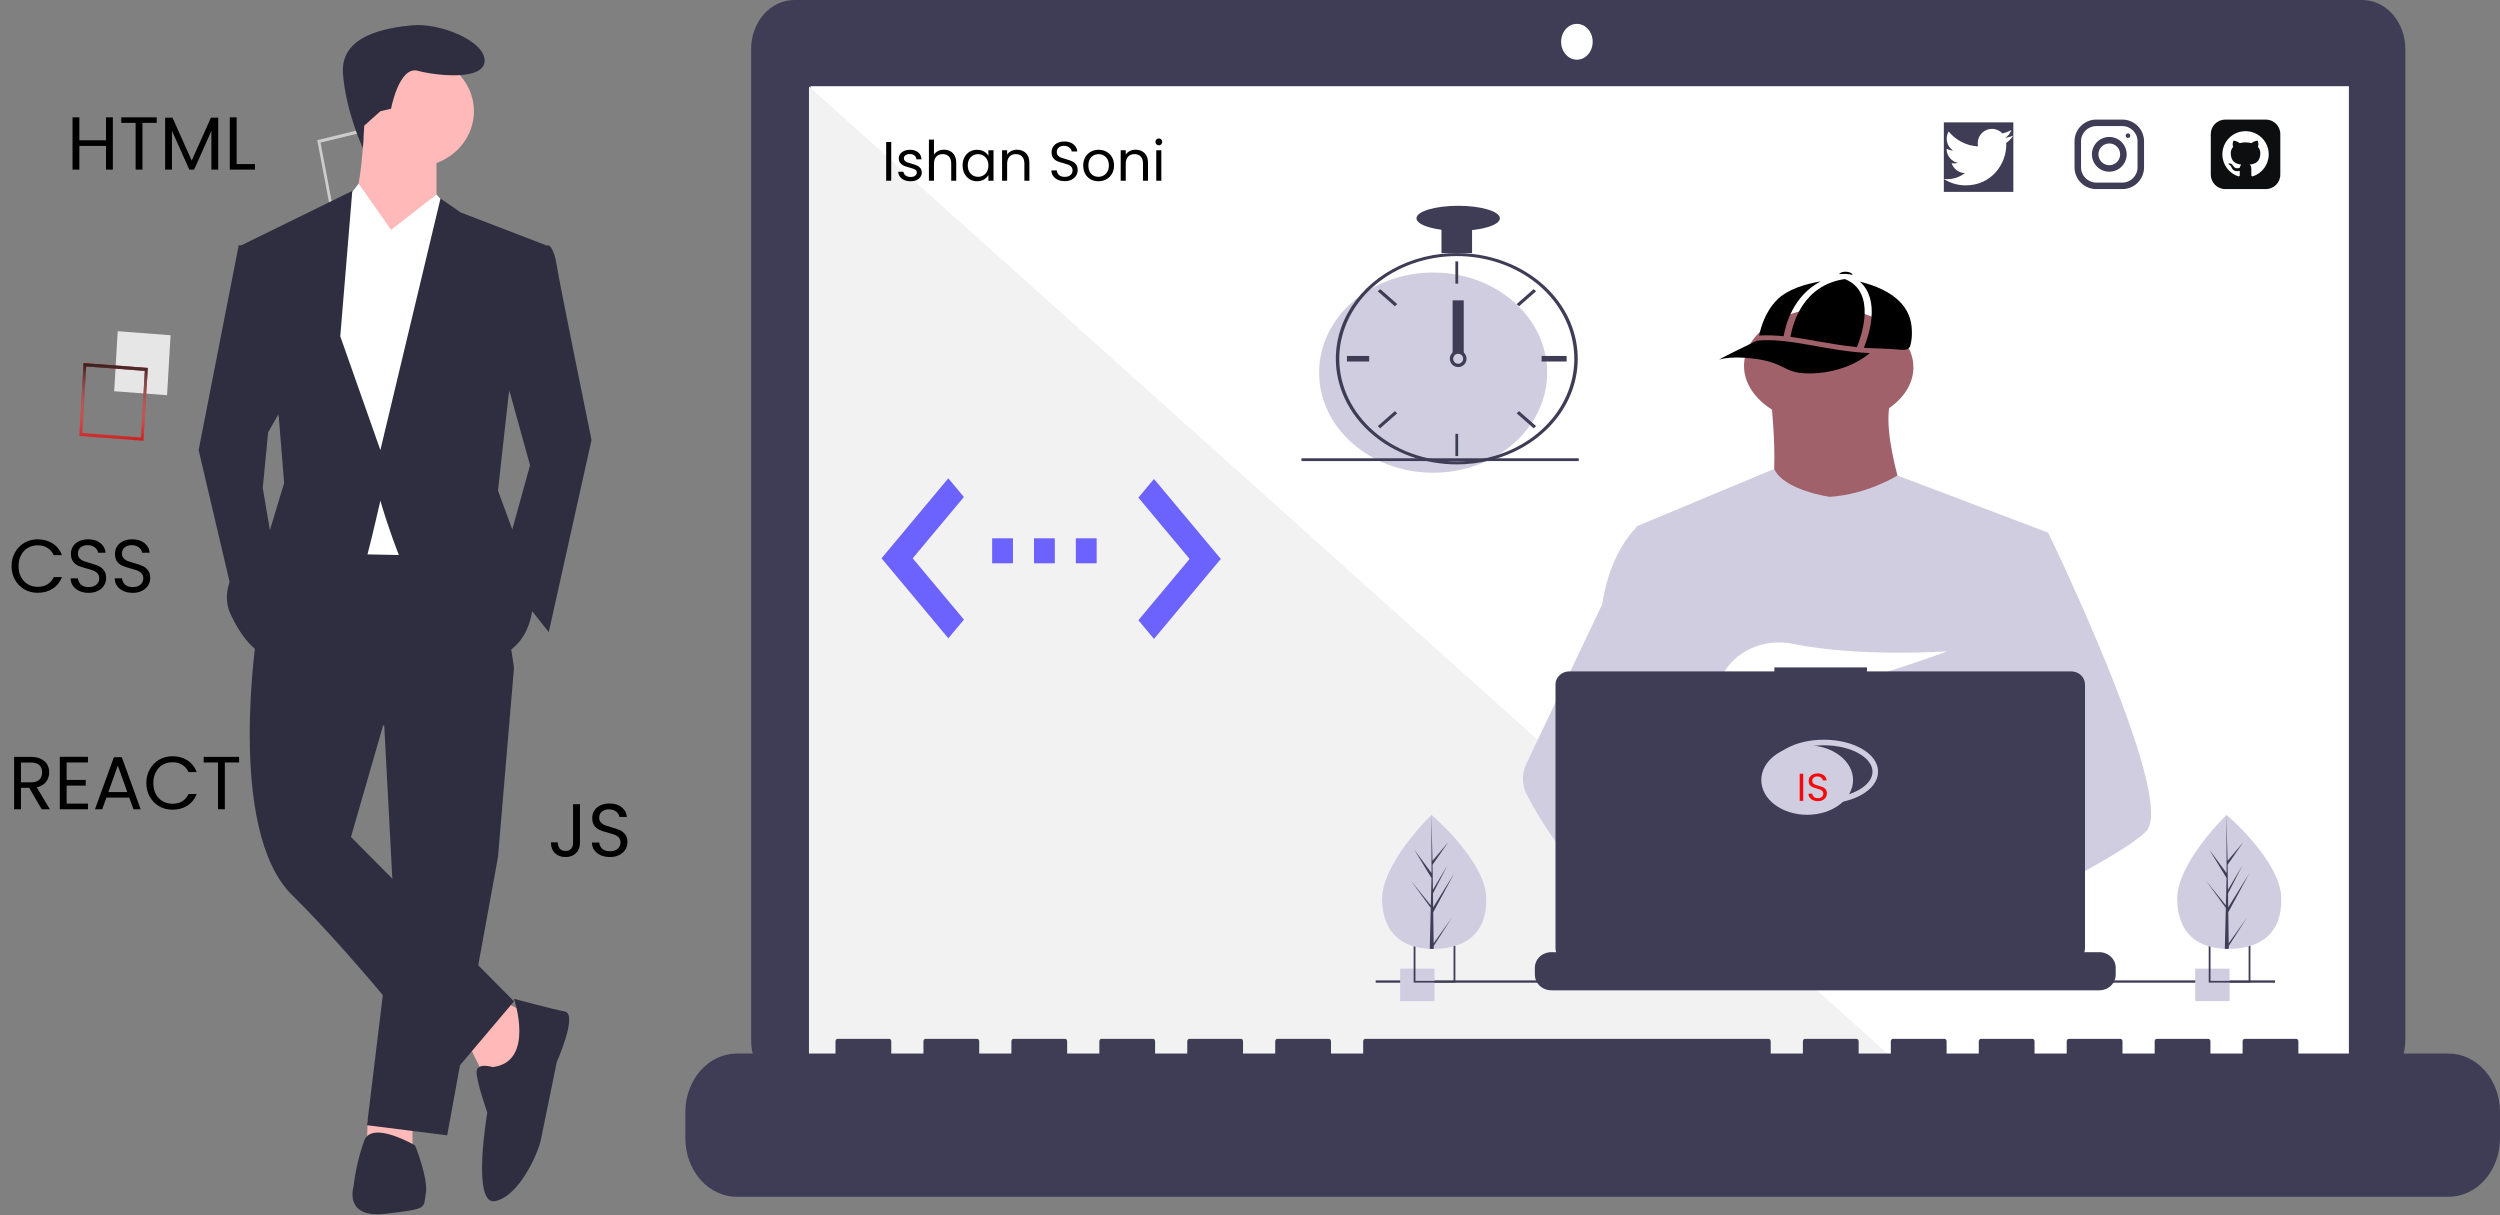 <svg width="899" height="437" viewBox="0 0 899 437" fill="none" xmlns="http://www.w3.org/2000/svg">
<rect x="0" y="0" width="899" height="437" fill="#808080" stroke="none"/>
<g id="me-3" clip-path="url(#clip0)">
<path id="Vector" d="M42.325 119.109L41.059 140.687L60.073 142.124L61.339 120.546L42.325 119.109Z" fill="#E6E6E6"/>
<g id="Vector_2">
<path d="M30.057 130.567L53.146 132.312L51.608 158.514L28.52 156.769L30.057 130.567ZM52.075 133.375L30.994 131.782L29.59 155.706L50.671 157.299L52.075 133.375Z" fill="#CB2020"/>
<path d="M30.057 130.567L53.146 132.312L51.608 158.514L28.52 156.769L30.057 130.567ZM52.075 133.375L30.994 131.782L29.59 155.706L50.671 157.299L52.075 133.375Z" fill="url(#paint0_linear)"/>
</g>
<path id="Vector_3" d="M149.777 55.124L131.146 59.667L135.149 80.81L153.78 76.267L149.777 55.124Z" fill="#E6E6E6"/>
<path id="Vector_4" d="M136.7 44.883L141.561 70.557L118.938 76.073L114.077 50.4L136.7 44.883ZM140.366 69.68L135.928 46.239L115.272 51.276L119.71 74.717L140.366 69.68Z" fill="#CCCCCC"/>
<path id="Vector_5" d="M130.2 156.661L116.292 171.445L129.319 187.229L143.227 172.445L130.2 156.661Z" fill="#E6E6E6"/>
<path id="Vector_6" d="M144.227 154.45L127.339 172.402L111.52 153.236L128.409 135.284L144.227 154.45ZM127.386 170.788L142.805 154.397L128.362 136.898L112.942 153.289L127.386 170.788Z" fill="#CCCCCC"/>
<path id="Vector_7" d="M849.436 0H285.616C283.578 -2.62834e-06 281.56 0.456 279.677 1.341C277.794 2.226 276.084 3.523 274.642 5.158C273.201 6.794 272.058 8.735 271.278 10.872C270.499 13.008 270.097 15.299 270.097 17.611V374.124C270.097 376.436 270.499 378.726 271.278 380.863C272.058 383 273.201 384.941 274.642 386.577C276.084 388.212 277.794 389.509 279.677 390.394C281.56 391.279 283.578 391.735 285.616 391.735H849.436C853.552 391.735 857.499 389.879 860.409 386.577C863.319 383.274 864.954 378.794 864.954 374.124V17.611C864.954 12.941 863.319 8.461 860.409 5.158C857.499 1.855 853.552 2.6541e-06 849.436 0V0Z" fill="#3F3D56"/>
<path id="Vector_8" d="M844.658 31H291.413V385.171H844.658V31Z" fill="white"/>
<path id="Vector_9" d="M567.053 21.465C570.186 21.465 572.727 18.582 572.727 15.025C572.727 11.469 570.186 8.586 567.053 8.586C563.919 8.586 561.378 11.469 561.378 15.025C561.378 18.582 563.919 21.465 567.053 21.465Z" fill="white"/>
<path id="Vector_10" d="M685.93 385.296H290.903V31.125L685.93 385.296Z" fill="#F2F2F2"/>
<path id="Vector_11" d="M880.488 378.856H826.495V374.441C826.495 374.326 826.475 374.212 826.436 374.106C826.397 374 826.341 373.904 826.269 373.822C826.197 373.741 826.112 373.677 826.019 373.633C825.925 373.589 825.825 373.566 825.724 373.566H807.212C807.11 373.566 807.01 373.589 806.916 373.633C806.823 373.677 806.738 373.741 806.666 373.822C806.595 373.904 806.538 374 806.499 374.106C806.46 374.212 806.44 374.326 806.44 374.441V378.856H794.87V374.441C794.87 374.326 794.85 374.212 794.812 374.106C794.773 374 794.716 373.904 794.644 373.822C794.573 373.741 794.488 373.677 794.394 373.633C794.301 373.589 794.2 373.566 794.099 373.566H775.587C775.486 373.566 775.386 373.589 775.292 373.633C775.198 373.677 775.113 373.741 775.042 373.822C774.97 373.904 774.913 374 774.874 374.106C774.836 374.212 774.816 374.326 774.816 374.441V374.441V378.856H763.246V374.441C763.246 374.326 763.226 374.212 763.187 374.106C763.148 374 763.092 373.904 763.02 373.822C762.948 373.741 762.863 373.677 762.77 373.633C762.676 373.589 762.576 373.566 762.475 373.566H743.963C743.861 373.566 743.761 373.589 743.667 373.633C743.574 373.677 743.489 373.741 743.417 373.822C743.346 373.904 743.289 374 743.25 374.106C743.211 374.212 743.191 374.326 743.191 374.441V374.441V378.856H731.621V374.441C731.621 374.326 731.601 374.212 731.563 374.106C731.524 374 731.467 373.904 731.395 373.822C731.324 373.741 731.239 373.677 731.145 373.633C731.052 373.589 730.951 373.566 730.85 373.566H712.338C712.237 373.566 712.136 373.589 712.043 373.633C711.949 373.677 711.864 373.741 711.793 373.822C711.721 373.904 711.664 374 711.625 374.106C711.587 374.212 711.567 374.326 711.567 374.441V378.856H699.997V374.441C699.997 374.326 699.977 374.212 699.938 374.106C699.899 374 699.842 373.904 699.771 373.822C699.699 373.741 699.614 373.677 699.521 373.633C699.427 373.589 699.327 373.566 699.225 373.566H680.714C680.612 373.566 680.512 373.589 680.418 373.633C680.325 373.677 680.24 373.741 680.168 373.822C680.096 373.904 680.04 374 680.001 374.106C679.962 374.212 679.942 374.326 679.942 374.441V374.441V378.856H668.372V374.441C668.372 374.326 668.352 374.212 668.313 374.106C668.275 374 668.218 373.904 668.146 373.822C668.075 373.741 667.99 373.677 667.896 373.633C667.802 373.589 667.702 373.566 667.601 373.566H649.089C648.988 373.566 648.887 373.589 648.794 373.633C648.7 373.677 648.615 373.741 648.543 373.822C648.472 373.904 648.415 374 648.376 374.106C648.338 374.212 648.318 374.326 648.318 374.441V374.441V378.856H636.748V374.441C636.748 374.326 636.728 374.212 636.689 374.106C636.65 374 636.593 373.904 636.522 373.822C636.45 373.741 636.365 373.677 636.271 373.633C636.178 373.589 636.078 373.566 635.976 373.566H490.966C490.865 373.566 490.765 373.589 490.671 373.633C490.577 373.677 490.492 373.741 490.421 373.822C490.349 373.904 490.292 374 490.253 374.106C490.215 374.212 490.195 374.326 490.195 374.441V374.441V378.856H478.625V374.441C478.625 374.326 478.605 374.212 478.566 374.106C478.527 374 478.471 373.904 478.399 373.822C478.327 373.741 478.242 373.677 478.149 373.633C478.055 373.589 477.955 373.566 477.854 373.566H459.342C459.24 373.566 459.14 373.589 459.046 373.633C458.953 373.677 458.868 373.741 458.796 373.822C458.725 373.904 458.668 374 458.629 374.106C458.59 374.212 458.57 374.326 458.57 374.441V374.441V378.856H447V374.441C447 374.326 446.98 374.212 446.942 374.106C446.903 374 446.846 373.904 446.774 373.822C446.703 373.741 446.618 373.677 446.524 373.633C446.431 373.589 446.33 373.566 446.229 373.566H427.717C427.616 373.566 427.515 373.589 427.422 373.633C427.328 373.677 427.243 373.741 427.172 373.822C427.1 373.904 427.043 374 427.004 374.106C426.966 374.212 426.946 374.326 426.946 374.441V374.441V378.856H415.376V374.441C415.376 374.326 415.356 374.212 415.317 374.106C415.278 374 415.221 373.904 415.15 373.822C415.078 373.741 414.993 373.677 414.9 373.633C414.806 373.589 414.706 373.566 414.604 373.566H396.092C395.991 373.566 395.891 373.589 395.797 373.633C395.704 373.677 395.619 373.741 395.547 373.822C395.475 373.904 395.419 374 395.38 374.106C395.341 374.212 395.321 374.326 395.321 374.441V374.441V378.856H383.751V374.441C383.751 374.326 383.731 374.212 383.692 374.106C383.654 374 383.597 373.904 383.525 373.822C383.454 373.741 383.369 373.677 383.275 373.633C383.181 373.589 383.081 373.566 382.98 373.566H364.468C364.367 373.566 364.266 373.589 364.173 373.633C364.079 373.677 363.994 373.741 363.922 373.822C363.851 373.904 363.794 374 363.755 374.106C363.717 374.212 363.697 374.326 363.697 374.441V374.441V378.856H352.127V374.441C352.127 374.326 352.107 374.212 352.068 374.106C352.029 374 351.972 373.904 351.901 373.822C351.829 373.741 351.744 373.677 351.65 373.633C351.557 373.589 351.457 373.566 351.355 373.566H332.843C332.639 373.566 332.443 373.658 332.298 373.822C332.153 373.986 332.072 374.209 332.072 374.441V378.856H320.502V374.441C320.502 374.326 320.482 374.212 320.443 374.106C320.405 374 320.348 373.904 320.276 373.822C320.205 373.741 320.119 373.677 320.026 373.633C319.932 373.589 319.832 373.566 319.731 373.566H301.219C301.014 373.566 300.818 373.658 300.673 373.822C300.529 373.986 300.447 374.209 300.447 374.441V378.856H264.966C260.057 378.856 255.348 381.069 251.876 385.009C248.405 388.949 246.454 394.293 246.454 399.864V409.364C246.454 414.935 248.405 420.279 251.876 424.219C255.348 428.159 260.057 430.372 264.966 430.372H880.488C885.398 430.372 890.106 428.159 893.578 424.219C897.05 420.279 899 414.935 899 409.364V399.864C899 397.105 898.521 394.374 897.591 391.825C896.661 389.276 895.297 386.96 893.578 385.009C891.859 383.058 889.818 381.511 887.572 380.455C885.326 379.399 882.919 378.856 880.488 378.856V378.856Z" fill="#3F3D56"/>
<path id="Ishan Soni" d="M320.486 51.06V65H318.666V51.06H320.486ZM327.468 65.18C326.628 65.18 325.875 65.04 325.208 64.76C324.541 64.467 324.015 64.067 323.628 63.56C323.241 63.04 323.028 62.447 322.988 61.78H324.868C324.921 62.327 325.175 62.773 325.628 63.12C326.095 63.467 326.701 63.64 327.448 63.64C328.141 63.64 328.688 63.487 329.088 63.18C329.488 62.873 329.688 62.487 329.688 62.02C329.688 61.54 329.475 61.187 329.048 60.96C328.621 60.72 327.961 60.487 327.068 60.26C326.255 60.047 325.588 59.833 325.068 59.62C324.561 59.393 324.121 59.067 323.748 58.64C323.388 58.2 323.208 57.627 323.208 56.92C323.208 56.36 323.375 55.847 323.708 55.38C324.041 54.913 324.515 54.547 325.128 54.28C325.741 54 326.441 53.86 327.228 53.86C328.441 53.86 329.421 54.167 330.168 54.78C330.915 55.393 331.315 56.233 331.368 57.3H329.548C329.508 56.727 329.275 56.267 328.848 55.92C328.435 55.573 327.875 55.4 327.168 55.4C326.515 55.4 325.995 55.54 325.608 55.82C325.221 56.1 325.028 56.467 325.028 56.92C325.028 57.28 325.141 57.58 325.368 57.82C325.608 58.047 325.901 58.233 326.248 58.38C326.608 58.513 327.101 58.667 327.728 58.84C328.515 59.053 329.155 59.267 329.648 59.48C330.141 59.68 330.561 59.987 330.908 60.4C331.268 60.813 331.455 61.353 331.468 62.02C331.468 62.62 331.301 63.16 330.968 63.64C330.635 64.12 330.161 64.5 329.548 64.78C328.948 65.047 328.255 65.18 327.468 65.18ZM339.477 53.84C340.304 53.84 341.051 54.02 341.717 54.38C342.384 54.727 342.904 55.253 343.277 55.96C343.664 56.667 343.857 57.527 343.857 58.54V65H342.057V58.8C342.057 57.707 341.784 56.873 341.237 56.3C340.691 55.713 339.944 55.42 338.997 55.42C338.037 55.42 337.271 55.72 336.697 56.32C336.137 56.92 335.857 57.793 335.857 58.94V65H334.037V50.2H335.857V55.6C336.217 55.04 336.711 54.607 337.337 54.3C337.977 53.993 338.691 53.84 339.477 53.84ZM346.15 59.48C346.15 58.36 346.377 57.38 346.83 56.54C347.283 55.687 347.903 55.027 348.69 54.56C349.49 54.093 350.377 53.86 351.35 53.86C352.31 53.86 353.143 54.067 353.85 54.48C354.557 54.893 355.083 55.413 355.43 56.04V54.04H357.27V65H355.43V62.96C355.07 63.6 354.53 64.133 353.81 64.56C353.103 64.973 352.277 65.18 351.33 65.18C350.357 65.18 349.477 64.94 348.69 64.46C347.903 63.98 347.283 63.307 346.83 62.44C346.377 61.573 346.15 60.587 346.15 59.48ZM355.43 59.5C355.43 58.673 355.263 57.953 354.93 57.34C354.597 56.727 354.143 56.26 353.57 55.94C353.01 55.607 352.39 55.44 351.71 55.44C351.03 55.44 350.41 55.6 349.85 55.92C349.29 56.24 348.843 56.707 348.51 57.32C348.177 57.933 348.01 58.653 348.01 59.48C348.01 60.32 348.177 61.053 348.51 61.68C348.843 62.293 349.29 62.767 349.85 63.1C350.41 63.42 351.03 63.58 351.71 63.58C352.39 63.58 353.01 63.42 353.57 63.1C354.143 62.767 354.597 62.293 354.93 61.68C355.263 61.053 355.43 60.327 355.43 59.5ZM365.686 53.84C367.019 53.84 368.099 54.247 368.926 55.06C369.752 55.86 370.166 57.02 370.166 58.54V65H368.366V58.8C368.366 57.707 368.092 56.873 367.546 56.3C366.999 55.713 366.252 55.42 365.306 55.42C364.346 55.42 363.579 55.72 363.006 56.32C362.446 56.92 362.166 57.793 362.166 58.94V65H360.346V54.04H362.166V55.6C362.526 55.04 363.012 54.607 363.626 54.3C364.252 53.993 364.939 53.84 365.686 53.84ZM382.891 65.14C381.971 65.14 381.144 64.98 380.411 64.66C379.691 64.327 379.124 63.873 378.711 63.3C378.297 62.713 378.084 62.04 378.071 61.28H380.011C380.077 61.933 380.344 62.487 380.811 62.94C381.291 63.38 381.984 63.6 382.891 63.6C383.757 63.6 384.437 63.387 384.931 62.96C385.437 62.52 385.691 61.96 385.691 61.28C385.691 60.747 385.544 60.313 385.251 59.98C384.957 59.647 384.591 59.393 384.151 59.22C383.711 59.047 383.117 58.86 382.371 58.66C381.451 58.42 380.711 58.18 380.151 57.94C379.604 57.7 379.131 57.327 378.731 56.82C378.344 56.3 378.151 55.607 378.151 54.74C378.151 53.98 378.344 53.307 378.731 52.72C379.117 52.133 379.657 51.68 380.351 51.36C381.057 51.04 381.864 50.88 382.771 50.88C384.077 50.88 385.144 51.207 385.971 51.86C386.811 52.513 387.284 53.38 387.391 54.46H385.391C385.324 53.927 385.044 53.46 384.551 53.06C384.057 52.647 383.404 52.44 382.591 52.44C381.831 52.44 381.211 52.64 380.731 53.04C380.251 53.427 380.011 53.973 380.011 54.68C380.011 55.187 380.151 55.6 380.431 55.92C380.724 56.24 381.077 56.487 381.491 56.66C381.917 56.82 382.511 57.007 383.271 57.22C384.191 57.473 384.931 57.727 385.491 57.98C386.051 58.22 386.531 58.6 386.931 59.12C387.331 59.627 387.531 60.32 387.531 61.2C387.531 61.88 387.351 62.52 386.991 63.12C386.631 63.72 386.097 64.207 385.391 64.58C384.684 64.953 383.851 65.14 382.891 65.14ZM394.989 65.18C393.962 65.18 393.029 64.947 392.189 64.48C391.362 64.013 390.709 63.353 390.229 62.5C389.762 61.633 389.529 60.633 389.529 59.5C389.529 58.38 389.769 57.393 390.249 56.54C390.742 55.673 391.409 55.013 392.249 54.56C393.089 54.093 394.029 53.86 395.069 53.86C396.109 53.86 397.049 54.093 397.889 54.56C398.729 55.013 399.389 55.667 399.869 56.52C400.362 57.373 400.609 58.367 400.609 59.5C400.609 60.633 400.356 61.633 399.849 62.5C399.356 63.353 398.682 64.013 397.829 64.48C396.976 64.947 396.029 65.18 394.989 65.18ZM394.989 63.58C395.642 63.58 396.256 63.427 396.829 63.12C397.402 62.813 397.862 62.353 398.209 61.74C398.569 61.127 398.749 60.38 398.749 59.5C398.749 58.62 398.576 57.873 398.229 57.26C397.882 56.647 397.429 56.193 396.869 55.9C396.309 55.593 395.702 55.44 395.049 55.44C394.382 55.44 393.769 55.593 393.209 55.9C392.662 56.193 392.222 56.647 391.889 57.26C391.556 57.873 391.389 58.62 391.389 59.5C391.389 60.393 391.549 61.147 391.869 61.76C392.202 62.373 392.642 62.833 393.189 63.14C393.736 63.433 394.336 63.58 394.989 63.58ZM408.342 53.84C409.675 53.84 410.755 54.247 411.582 55.06C412.409 55.86 412.822 57.02 412.822 58.54V65H411.022V58.8C411.022 57.707 410.749 56.873 410.202 56.3C409.655 55.713 408.909 55.42 407.962 55.42C407.002 55.42 406.235 55.72 405.662 56.32C405.102 56.92 404.822 57.793 404.822 58.94V65H403.002V54.04H404.822V55.6C405.182 55.04 405.669 54.607 406.282 54.3C406.909 53.993 407.595 53.84 408.342 53.84ZM416.735 52.26C416.388 52.26 416.095 52.14 415.855 51.9C415.615 51.66 415.495 51.367 415.495 51.02C415.495 50.673 415.615 50.38 415.855 50.14C416.095 49.9 416.388 49.78 416.735 49.78C417.068 49.78 417.348 49.9 417.575 50.14C417.815 50.38 417.935 50.673 417.935 51.02C417.935 51.367 417.815 51.66 417.575 51.9C417.348 52.14 417.068 52.26 416.735 52.26ZM417.615 54.04V65H415.795V54.04H417.615Z" fill="black"/>
<g id="undraw_dev_productivity_umsq 1" clip-path="url(#clip1)">
<path id="Vector_12" d="M657.265 152.881C674.084 153.15 687.868 143.948 688.054 132.329C688.239 120.709 674.755 111.072 657.937 110.804C641.118 110.535 627.334 119.737 627.148 131.356C626.962 142.976 640.446 152.613 657.265 152.881Z" fill="#A0616A"/>
<path id="Vector_13" d="M636.117 137.616C636.117 137.616 642.229 181.107 632.825 185.989C623.421 190.87 688.781 191.314 688.781 191.314C688.781 191.314 674.204 153.592 680.787 142.054L636.117 137.616Z" fill="#A0616A"/>
<path id="Vector_14" d="M736.507 191.534L731.071 214.895L719.578 264.318L719.234 267.025L715.267 298.36L712.629 319.176L710.86 333.16C700.103 338.377 692.307 341.979 692.307 341.979C692.307 341.979 691.636 338.806 690.555 334.746C683.006 336.882 669.037 340.426 657.2 341.134C661.51 345.669 663.491 349.928 660.804 353.072C652.695 362.55 619.216 342.695 607.506 335.292C607.234 337.064 607.13 338.856 607.197 340.647L598.236 334.142L599.123 319.176L600.619 293.854L602.498 262.099C601.906 260.739 601.409 259.344 601.012 257.922C598.267 248.711 594.936 230.318 592.381 214.895C590.325 202.481 588.781 191.992 588.455 189.76C588.411 189.469 588.389 189.319 588.389 189.319L637.994 168.631C641.519 176.347 657.981 178.667 657.981 178.667C671.618 177.78 682.309 170.992 682.309 170.992L736.507 191.534Z" fill="#D0CDE1"/>
<path id="Vector_15" d="M696.07 333.105C696.07 333.105 693.97 333.784 690.555 334.746C683.006 336.882 669.037 340.426 657.199 341.134C647.008 341.75 638.395 340.268 636.82 333.992C636.145 331.294 637.102 329.075 639.189 327.251C645.419 321.8 661.691 319.847 674.596 319.176C678.241 318.989 681.612 318.902 684.418 318.868C689.183 318.81 692.307 318.902 692.307 318.902L692.382 319.176L696.07 333.105Z" fill="#A0616A"/>
<path id="Vector_16" d="M771.773 298.931C768.468 302.312 760.279 307.405 750.352 312.918C746.659 314.967 742.728 317.078 738.717 319.176C729.148 324.186 719.128 329.15 710.859 333.16C700.103 338.377 692.307 341.979 692.307 341.979C692.307 341.979 691.636 338.806 690.555 334.746C689.108 329.312 686.928 322.287 684.656 319.176C684.577 319.068 684.497 318.968 684.418 318.868C683.756 318.048 683.09 317.569 682.432 317.569L715.267 298.36L729.456 290.057L719.234 267.025L706.412 238.135L714.151 214.895L721.929 191.534H736.507C736.507 191.534 741.334 201.478 747.506 215.344C748.428 217.418 749.381 219.579 750.352 221.811C763.05 250.96 778.881 291.664 771.773 298.931Z" fill="#D0CDE1"/>
<path id="Vector_17" d="M660.804 353.072C652.695 362.55 619.216 342.695 607.506 335.292C604.956 333.68 603.438 332.66 603.438 332.66L614.151 319.176L617.544 314.908C617.544 314.908 620.579 316.428 625.066 318.902C625.229 318.993 625.393 319.085 625.56 319.176C629.43 321.321 634.288 324.123 639.189 327.251C645.953 331.569 652.792 336.495 657.2 341.134C661.51 345.669 663.491 349.928 660.804 353.072Z" fill="#A0616A"/>
<path id="Vector_18" d="M625.066 318.902C623.869 318.897 622.673 318.989 621.493 319.177C611.349 320.821 608.358 329.487 607.506 335.292C607.234 337.064 607.13 338.857 607.197 340.647L598.236 334.142L594.971 331.773C587.114 329.187 580.112 324.594 574.04 319.177C568.774 314.394 564.049 309.106 559.944 303.399C555.855 297.774 552.209 291.873 549.037 285.743C548.152 284.032 547.676 282.159 547.643 280.256C547.611 278.352 548.022 276.466 548.847 274.729L559.944 251.389L576.163 217.277C576.282 216.465 576.413 215.671 576.555 214.895C579.772 197.489 588.389 189.76 588.389 189.76H594.971L599.375 214.895L604.846 246.121L601.012 257.922L592.152 285.177L600.619 293.855L625.066 318.902Z" fill="#D0CDE1"/>
<path id="Vector_19" d="M632.517 246.146L638.144 252.343C640.235 251.967 642.419 251.524 644.667 251.028L643.051 246.146L647.003 250.498C670.827 244.968 700.357 234.216 700.357 234.216C700.357 234.216 668.477 236.422 644.673 231.514C634.141 229.342 623.305 234.27 618.983 243.591C616.471 249.008 616.865 253.702 625.775 253.702C628.785 253.654 631.787 253.387 634.755 252.905L632.517 246.146Z" fill="white"/>
<path id="Vector_20" d="M760.809 347.992V350.52C760.81 351.213 760.674 351.901 760.407 352.548C760.289 352.836 760.146 353.114 759.979 353.381C759.453 354.214 758.707 354.903 757.814 355.382C756.921 355.861 755.911 356.113 754.883 356.112H557.861C556.834 356.113 555.824 355.861 554.931 355.382C554.037 354.903 553.291 354.214 552.765 353.381C552.599 353.114 552.456 352.836 552.337 352.548C552.07 351.901 551.934 351.213 551.936 350.52V347.992C551.936 347.258 552.089 346.53 552.386 345.852C552.684 345.173 553.121 344.557 553.671 344.037C554.221 343.518 554.874 343.106 555.593 342.825C556.312 342.544 557.083 342.4 557.861 342.4H569.218V341.221C569.218 341.191 569.224 341.16 569.237 341.132C569.249 341.104 569.267 341.078 569.29 341.056C569.313 341.035 569.34 341.017 569.37 341.006C569.4 340.994 569.433 340.988 569.465 340.988H575.391C575.423 340.988 575.455 340.994 575.485 341.006C575.515 341.017 575.542 341.035 575.565 341.056C575.588 341.078 575.606 341.104 575.619 341.132C575.631 341.16 575.638 341.191 575.638 341.221V342.4H579.339V341.221C579.339 341.191 579.346 341.16 579.358 341.132C579.37 341.104 579.389 341.078 579.412 341.056C579.435 341.035 579.462 341.017 579.492 341.006C579.522 340.994 579.554 340.988 579.586 340.988H585.512C585.544 340.988 585.576 340.994 585.606 341.006C585.636 341.017 585.664 341.035 585.687 341.056C585.71 341.078 585.728 341.104 585.74 341.132C585.753 341.16 585.759 341.191 585.759 341.221V342.4H589.465V341.221C589.465 341.191 589.471 341.16 589.484 341.132C589.496 341.104 589.514 341.078 589.537 341.056C589.56 341.035 589.588 341.017 589.618 341.006C589.648 340.994 589.68 340.988 589.712 340.988H595.638C595.67 340.988 595.702 340.994 595.732 341.006C595.762 341.017 595.789 341.035 595.812 341.056C595.835 341.078 595.854 341.104 595.866 341.132C595.878 341.16 595.885 341.191 595.885 341.221V342.4H599.586V341.221C599.586 341.191 599.593 341.16 599.605 341.132C599.618 341.104 599.636 341.078 599.659 341.056C599.682 341.035 599.709 341.017 599.739 341.006C599.769 340.994 599.801 340.988 599.833 340.988H605.759C605.791 340.988 605.824 340.994 605.854 341.006C605.884 341.017 605.911 341.035 605.934 341.056C605.957 341.078 605.975 341.104 605.987 341.132C606 341.16 606.006 341.191 606.006 341.221V342.4H609.708V341.221C609.708 341.191 609.714 341.16 609.726 341.132C609.739 341.104 609.757 341.078 609.78 341.056C609.803 341.035 609.83 341.017 609.86 341.006C609.89 340.994 609.922 340.988 609.955 340.988H615.88C615.913 340.988 615.945 340.994 615.975 341.006C616.005 341.017 616.032 341.035 616.055 341.056C616.078 341.078 616.096 341.104 616.109 341.132C616.121 341.16 616.127 341.191 616.127 341.221V342.4H619.834V341.221C619.833 341.191 619.84 341.16 619.852 341.132C619.865 341.104 619.883 341.078 619.906 341.056C619.929 341.035 619.956 341.017 619.986 341.006C620.016 340.994 620.048 340.988 620.081 340.988H626.006C626.039 340.988 626.071 340.994 626.101 341.006C626.131 341.017 626.158 341.035 626.181 341.056C626.204 341.078 626.222 341.104 626.234 341.132C626.247 341.16 626.253 341.191 626.253 341.221V342.4H629.955V341.221C629.955 341.191 629.961 341.16 629.974 341.132C629.986 341.104 630.004 341.078 630.027 341.056C630.05 341.035 630.077 341.017 630.107 341.006C630.137 340.994 630.169 340.988 630.202 340.988H676.617C676.65 340.988 676.682 340.994 676.712 341.006C676.742 341.017 676.769 341.035 676.792 341.056C676.815 341.078 676.833 341.104 676.846 341.132C676.858 341.16 676.864 341.191 676.864 341.221V342.4H680.57V341.221C680.57 341.191 680.577 341.16 680.589 341.132C680.602 341.104 680.62 341.078 680.643 341.056C680.666 341.035 680.693 341.017 680.723 341.006C680.753 340.994 680.785 340.988 680.817 340.988H686.743C686.808 340.989 686.871 341.013 686.917 341.057C686.963 341.101 686.989 341.16 686.99 341.221V342.4H690.692V341.221C690.692 341.191 690.698 341.16 690.71 341.132C690.723 341.104 690.741 341.078 690.764 341.056C690.787 341.035 690.814 341.017 690.844 341.006C690.874 340.994 690.906 340.988 690.939 340.988H696.864C696.897 340.988 696.929 340.994 696.959 341.006C696.989 341.017 697.016 341.035 697.039 341.056C697.062 341.078 697.08 341.104 697.093 341.132C697.105 341.16 697.111 341.191 697.111 341.221V342.4H700.813V341.221C700.813 341.191 700.819 341.16 700.832 341.132C700.844 341.104 700.862 341.078 700.885 341.056C700.908 341.035 700.936 341.017 700.966 341.006C700.996 340.994 701.028 340.988 701.06 340.988H706.986C707.018 340.988 707.05 340.994 707.08 341.006C707.11 341.017 707.138 341.035 707.161 341.056C707.183 341.078 707.202 341.104 707.214 341.132C707.226 341.16 707.233 341.191 707.233 341.221V342.4H710.939V341.221C710.939 341.191 710.945 341.16 710.958 341.132C710.97 341.104 710.988 341.078 711.011 341.056C711.034 341.035 711.061 341.017 711.091 341.006C711.121 340.994 711.154 340.988 711.186 340.988H717.111C717.176 340.989 717.238 341.014 717.284 341.057C717.329 341.101 717.354 341.16 717.354 341.221V342.4H721.06V341.221C721.06 341.191 721.067 341.16 721.079 341.132C721.091 341.104 721.11 341.078 721.132 341.056C721.155 341.035 721.183 341.017 721.213 341.006C721.243 340.994 721.275 340.988 721.307 340.988H727.233C727.265 340.988 727.297 340.994 727.327 341.006C727.357 341.017 727.385 341.035 727.408 341.056C727.431 341.078 727.449 341.104 727.461 341.132C727.474 341.16 727.48 341.191 727.48 341.221V342.4H731.182V341.221C731.182 341.191 731.188 341.16 731.2 341.132C731.213 341.104 731.231 341.078 731.254 341.056C731.277 341.035 731.304 341.017 731.334 341.006C731.364 340.994 731.396 340.988 731.429 340.988H737.354C737.387 340.988 737.419 340.994 737.449 341.006C737.479 341.017 737.506 341.035 737.529 341.056C737.552 341.078 737.57 341.104 737.582 341.132C737.595 341.16 737.601 341.191 737.601 341.221V342.4H754.883C755.662 342.4 756.432 342.544 757.151 342.825C757.87 343.106 758.523 343.518 759.074 344.037C759.624 344.557 760.06 345.173 760.358 345.852C760.656 346.53 760.809 347.258 760.809 347.992V347.992Z" fill="#3F3D56"/>
<path id="Vector_21" d="M818.1 352.548H494.693V353.381H818.1V352.548Z" fill="#3F3D56"/>
<path id="Vector_22" d="M744.799 241.429H671.363V240H638.064V241.429H564.325C563.008 241.429 561.744 241.922 560.813 242.802C559.881 243.681 559.358 244.873 559.358 246.117V341.022C559.358 342.265 559.881 343.457 560.813 344.337C561.744 345.216 563.008 345.71 564.325 345.71H744.799C746.117 345.71 747.38 345.216 748.312 344.337C749.243 343.457 749.767 342.265 749.767 341.022V246.117C749.767 245.501 749.638 244.891 749.388 244.323C749.139 243.754 748.773 243.237 748.312 242.802C747.85 242.366 747.303 242.021 746.7 241.785C746.097 241.55 745.452 241.429 744.799 241.429V241.429Z" fill="#3F3D56"/>
<path id="Vector_23" d="M655.858 288C666.075 288 674.358 283.299 674.358 277.5C674.358 271.701 666.075 267 655.858 267C645.641 267 637.358 271.701 637.358 277.5C637.358 283.299 645.641 288 655.858 288Z" stroke="#D0CDE1" stroke-width="2" stroke-miterlimit="10"/>
<path id="Vector_24" d="M649.858 293C658.971 293 666.358 287.404 666.358 280.5C666.358 273.596 658.971 268 649.858 268C640.745 268 633.358 273.596 633.358 280.5C633.358 287.404 640.745 293 649.858 293Z" fill="#D0CDE1"/>
<path id="Vector_25" d="M515.847 348.34H503.494V360H515.847V348.34Z" fill="#D0CDE1"/>
<path id="Vector_26" d="M508.349 339.18V353.338H523.35V339.18H508.349ZM522.697 352.721H508.997V339.796H522.697V352.721Z" fill="#3F3D56"/>
<path id="Vector_27" d="M801.751 348.34H789.397V360H801.751V348.34Z" fill="#D0CDE1"/>
<path id="Vector_28" d="M794.252 339.18V353.338H809.254V339.18H794.252ZM808.601 352.721H794.901V339.796H808.601V352.721Z" fill="#3F3D56"/>
<path id="Vector_29" d="M515.358 170C538.002 170 556.358 153.882 556.358 134C556.358 114.118 538.002 98 515.358 98C492.714 98 474.358 114.118 474.358 134C474.358 153.882 492.714 170 515.358 170Z" fill="#D0CDE1"/>
<path id="Vector_30" d="M529.451 91.309C525.737 90.897 521.979 90.897 518.265 91.309C509.992 92.258 502.204 95.261 495.825 99.96C489.446 104.66 484.745 110.859 482.278 117.823C481.156 120.996 480.521 124.285 480.389 127.605C480.37 128.066 480.358 128.533 480.358 129C480.369 139.075 484.956 148.735 493.111 155.859C501.267 162.983 512.325 166.99 523.858 167C524.784 167 525.71 166.973 526.623 166.924C528.768 166.806 530.899 166.549 532.999 166.153C543.029 164.269 551.974 159.349 558.254 152.263C564.534 145.177 567.745 136.379 567.321 127.425C566.896 118.471 562.863 109.936 555.934 103.328C549.004 96.719 539.624 92.463 529.451 91.309H529.451ZM537.473 163.949H537.467C533.964 164.993 530.317 165.627 526.623 165.833C525.71 165.887 524.784 165.914 523.858 165.914C512.655 165.902 501.914 162.009 493.993 155.089C486.071 148.169 481.614 138.787 481.601 129C481.601 128.533 481.613 128.066 481.632 127.605C482.059 118.067 486.693 109.044 494.564 102.423C502.434 95.803 512.932 92.098 523.858 92.086C533.869 92.086 543.555 95.192 551.19 100.848C558.825 106.505 563.913 114.346 565.548 122.974C567.183 131.602 565.258 140.457 560.116 147.961C554.975 155.465 546.951 161.131 537.473 163.949H537.473Z" fill="#3F3D56"/>
<path id="Vector_31" d="M524.358 94H523.358V102H524.358V94Z" fill="#3F3D56"/>
<path id="Vector_32" d="M496.319 103.965L495.443 104.735L501.575 110.125L502.451 109.355L496.319 103.965Z" fill="#3F3D56"/>
<path id="Vector_33" d="M484.358 128V130H492.358V128H484.358Z" fill="#3F3D56"/>
<path id="Vector_34" d="M495.443 153.242L496.319 154.012L502.451 148.623L501.575 147.853L495.443 153.242Z" fill="#3F3D56"/>
<path id="Vector_35" d="M545.377 109.355L546.253 110.125L552.386 104.735L551.51 103.965L545.377 109.355Z" fill="#3F3D56"/>
<path id="Vector_36" d="M554.358 128V130H563.358V128H554.358Z" fill="#3F3D56"/>
<path id="Vector_37" d="M546.253 147.853L545.377 148.623L551.51 154.012L552.386 153.242L546.253 147.853Z" fill="#3F3D56"/>
<path id="Vector_38" d="M524.358 156H523.358V164H524.358V156Z" fill="#3F3D56"/>
<path id="Vector_39" d="M526.158 126.6C525.639 126.211 525.007 126 524.358 126C523.709 126 523.078 126.211 522.558 126.6C522.203 126.87 521.91 127.214 521.7 127.608C521.435 128.115 521.32 128.688 521.369 129.259C521.419 129.83 521.63 130.374 521.979 130.828C522.328 131.282 522.8 131.627 523.339 131.822C523.878 132.016 524.461 132.052 525.02 131.926C525.578 131.8 526.089 131.516 526.492 131.109C526.894 130.701 527.172 130.187 527.292 129.627C527.411 129.067 527.368 128.484 527.167 127.948C526.966 127.411 526.616 126.944 526.158 126.6H526.158ZM524.358 130.8C523.881 130.798 523.424 130.608 523.087 130.271C522.75 129.934 522.56 129.477 522.558 129C522.561 128.636 522.671 128.281 522.876 127.98C523.052 127.725 523.291 127.52 523.569 127.385C523.847 127.249 524.155 127.188 524.464 127.207C524.773 127.225 525.072 127.323 525.332 127.491C525.592 127.659 525.804 127.891 525.948 128.165C526.092 128.439 526.162 128.745 526.153 129.055C526.144 129.364 526.055 129.666 525.896 129.93C525.736 130.195 525.51 130.415 525.241 130.567C524.972 130.719 524.668 130.799 524.358 130.8V130.8Z" fill="#3F3D56"/>
<path id="Vector_40" d="M529.358 82H518.358V91H529.358V82Z" fill="#3F3D56"/>
<path id="Vector_41" d="M524.358 83C532.642 83 539.358 80.985 539.358 78.5C539.358 76.015 532.642 74 524.358 74C516.074 74 509.358 76.015 509.358 78.5C509.358 80.985 516.074 83 524.358 83Z" fill="#3F3D56"/>
<path id="clock" d="M526.358 108H522.358V127H526.358V108Z" fill="#3F3D56"/>
<path id="Vector_42" d="M567.713 164.794H468V165.795H567.713V164.794Z" fill="#3F3D56"/>
<g id="leaf-left">
<path id="Vector_43" d="M534.443 322.744C534.855 336.049 526.618 340.924 516.282 341.209C516.042 341.216 515.803 341.22 515.565 341.221C515.085 341.225 514.611 341.217 514.141 341.199C504.792 340.833 497.392 336.149 497.009 323.776C496.613 310.972 513.453 294.335 514.716 293.104L514.718 293.103C514.766 293.056 514.791 293.032 514.791 293.032C514.791 293.032 534.032 309.441 534.443 322.744Z" fill="#D0CDE1"/>
<path id="Vector_44" d="M515.538 339.193L522.104 329.977L515.551 340.184L515.565 341.221C515.085 341.225 514.611 341.217 514.141 341.199L514.466 327.869L514.457 327.766L514.469 327.746L514.5 326.486L507.31 316.633L514.492 325.544L514.517 325.81L514.763 315.739L508.553 305.523L514.781 313.969L514.716 293.104L514.716 293.034L514.718 293.103L515.131 309.547L520.791 302.868L515.149 310.964L515.273 319.973L520.482 311.181L515.292 321.297L515.361 326.306L522.936 314.059L515.384 328.054L515.538 339.193Z" fill="#3F3D56"/>
</g>
<g id="leaf-right">
<path id="Vector_45" d="M820.347 322.744C820.759 336.049 812.522 340.924 802.185 341.209C801.945 341.216 801.706 341.22 801.468 341.221C800.989 341.225 800.514 341.217 800.044 341.199C790.696 340.833 783.296 336.149 782.913 323.776C782.517 310.972 799.356 294.335 800.62 293.104L800.622 293.103C800.67 293.056 800.695 293.032 800.695 293.032C800.695 293.032 819.935 309.441 820.347 322.744Z" fill="#D0CDE1"/>
<path id="Vector_46" d="M801.441 339.193L808.008 329.977L801.455 340.184L801.468 341.221C800.989 341.225 800.514 341.217 800.044 341.199L800.37 327.869L800.361 327.766L800.373 327.746L800.404 326.486L793.214 316.633L800.396 325.544L800.421 325.81L800.667 315.739L794.456 305.523L800.685 313.969L800.62 293.104L800.62 293.034L800.622 293.103L801.034 309.547L806.695 302.868L801.053 310.964L801.177 319.973L806.385 311.181L801.196 321.297L801.264 326.306L808.84 314.059L801.288 328.054L801.441 339.193Z" fill="#3F3D56"/>
</g>
<path id="IS" d="M648.442 278.242V288H647.168V278.242H648.442ZM653.708 288.098C653.064 288.098 652.485 287.986 651.972 287.762C651.468 287.529 651.071 287.211 650.782 286.81C650.492 286.399 650.343 285.928 650.334 285.396H651.692C651.738 285.853 651.925 286.241 652.252 286.558C652.588 286.866 653.073 287.02 653.708 287.02C654.314 287.02 654.79 286.871 655.136 286.572C655.49 286.264 655.668 285.872 655.668 285.396C655.668 285.023 655.565 284.719 655.36 284.486C655.154 284.253 654.898 284.075 654.59 283.954C654.282 283.833 653.866 283.702 653.344 283.562C652.7 283.394 652.182 283.226 651.79 283.058C651.407 282.89 651.076 282.629 650.796 282.274C650.525 281.91 650.39 281.425 650.39 280.818C650.39 280.286 650.525 279.815 650.796 279.404C651.066 278.993 651.444 278.676 651.93 278.452C652.424 278.228 652.989 278.116 653.624 278.116C654.538 278.116 655.285 278.345 655.864 278.802C656.452 279.259 656.783 279.866 656.858 280.622H655.458C655.411 280.249 655.215 279.922 654.87 279.642C654.524 279.353 654.067 279.208 653.498 279.208C652.966 279.208 652.532 279.348 652.196 279.628C651.86 279.899 651.692 280.281 651.692 280.776C651.692 281.131 651.79 281.42 651.986 281.644C652.191 281.868 652.438 282.041 652.728 282.162C653.026 282.274 653.442 282.405 653.974 282.554C654.618 282.731 655.136 282.909 655.528 283.086C655.92 283.254 656.256 283.52 656.536 283.884C656.816 284.239 656.956 284.724 656.956 285.34C656.956 285.816 656.83 286.264 656.578 286.684C656.326 287.104 655.952 287.445 655.458 287.706C654.963 287.967 654.38 288.098 653.708 288.098Z" fill="#F50A0A"/>
<g id="cap-2 1">
<g id="Group">
<path id="Shape" d="M666.196 98.87C665.847 97.479 662.053 97.274 661.367 98.584C662.985 98.397 664.643 98.495 666.196 98.87Z" fill="black"/>
<path id="Vector_47" d="M629.483 128.827C643.584 130.253 640.352 135.066 653.529 134.175C660.865 133.584 667.604 131.006 672.359 126.973C656.886 126.304 643.333 121.277 631.666 122.516C626.413 125.19 620.922 127.695 618.214 129.298C619.85 128.827 623.319 128.203 629.483 128.827V128.827Z" fill="black"/>
<path id="Vector_48" d="M641.388 120.903C642.063 116.945 644.77 106.33 654.753 101.187C649.337 102.078 642.748 103.985 638.918 107.925C634.613 112.284 633.078 118.229 632.604 120.653C635.536 120.513 638.48 120.597 641.388 120.903V120.903Z" fill="black"/>
<path id="Vector_49" d="M670.252 125.057C673.209 125.28 675.655 125.245 679.586 125.476C683.33 125.698 684.689 126.046 685.826 125.556C686.496 125.21 686.924 124.674 686.998 124.085C687.407 122.48 687.579 120.849 687.51 119.219C687.51 110.546 681.27 104.369 668.792 101.276C676.266 107.89 672.086 120.537 670.252 125.057Z" fill="black"/>
<path id="Vector_50" d="M643.858 121.126C648.975 121.777 658.184 123.8 667.743 124.834C669.365 120.867 674.993 105.01 663.412 100.348C648.189 102.533 644.608 116.607 643.858 121.126V121.126Z" fill="black"/>
</g>
</g>
</g>
<g id="github 1">
<path id="Vector_51" d="M814.792 43H800.208C797.332 43 795 45.332 795 48.208V62.792C795 65.668 797.332 68 800.208 68H814.792C817.669 68 820 65.668 820 62.792V48.208C820 45.332 817.669 43 814.792 43ZM810.14 63.406C809.718 63.487 809.583 63.228 809.583 63.006V60.72C809.583 59.942 809.31 59.435 809.01 59.177C810.867 58.971 812.817 58.266 812.817 55.066C812.817 54.155 812.492 53.411 811.959 52.829C812.045 52.619 812.33 51.771 811.877 50.624C811.877 50.624 811.178 50.4 809.587 51.478C808.921 51.291 808.208 51.2 807.5 51.196C806.792 51.199 806.079 51.291 805.414 51.476C803.822 50.398 803.122 50.622 803.122 50.622C802.67 51.77 802.955 52.617 803.042 52.828C802.508 53.411 802.183 54.154 802.183 55.065C802.183 58.256 804.128 58.972 805.98 59.183C805.742 59.392 805.526 59.758 805.451 60.298C804.975 60.51 803.77 60.878 803.026 59.604C803.026 59.604 802.585 58.804 801.748 58.745C801.748 58.745 800.935 58.734 801.691 59.252C801.691 59.252 802.237 59.508 802.617 60.471C802.617 60.471 803.099 61.958 805.417 61.454V63.005C805.417 63.225 805.282 63.483 804.867 63.406C801.554 62.305 799.167 59.181 799.167 55.5C799.167 50.897 802.898 47.167 807.5 47.167C812.102 47.167 815.833 50.897 815.833 55.5C815.833 59.18 813.449 62.303 810.14 63.406Z" fill="#0D0E0F"/>
</g>
<g id="instagram 1 1">
<path id="Vector_52" d="M763.187 43H753.812C749.498 43 746 46.498 746 50.812V60.188C746 64.501 749.498 68 753.812 68H763.187C767.502 68 771 64.501 771 60.188V50.812C771 46.498 767.502 43 763.187 43ZM768.656 60.188C768.656 63.203 766.203 65.656 763.187 65.656H753.812C750.797 65.656 748.344 63.203 748.344 60.188V50.812C748.344 47.797 750.797 45.344 753.812 45.344H763.187C766.203 45.344 768.656 47.797 768.656 50.812V60.188Z" fill="#3F3D56"/>
<path id="Vector_53" d="M758.5 49.25C755.048 49.25 752.25 52.048 752.25 55.5C752.25 58.952 755.048 61.75 758.5 61.75C761.952 61.75 764.75 58.952 764.75 55.5C764.75 52.048 761.952 49.25 758.5 49.25ZM758.5 59.406C756.347 59.406 754.594 57.653 754.594 55.5C754.594 53.345 756.347 51.594 758.5 51.594C760.653 51.594 762.406 53.345 762.406 55.5C762.406 57.653 760.653 59.406 758.5 59.406Z" fill="#3F3D56"/>
<path id="Vector_54" d="M765.219 49.614C765.679 49.614 766.052 49.241 766.052 48.781C766.052 48.321 765.679 47.949 765.219 47.949C764.759 47.949 764.386 48.321 764.386 48.781C764.386 49.241 764.759 49.614 765.219 49.614Z" fill="#3F3D56"/>
</g>
<g id="twitter 1 1">
<rect width="25" height="25" transform="translate(699 44)" fill="#3F3D56"/>
<g id="Group_2">
<path id="Vector_55" d="M724 48.748C723.07 49.156 722.08 49.427 721.047 49.558C722.109 48.923 722.92 47.927 723.302 46.725C722.311 47.316 721.217 47.733 720.052 47.966C719.111 46.964 717.77 46.344 716.308 46.344C713.47 46.344 711.186 48.647 711.186 51.47C711.186 51.877 711.22 52.267 711.305 52.639C707.044 52.431 703.273 50.389 700.741 47.278C700.298 48.045 700.039 48.923 700.039 49.869C700.039 51.644 700.953 53.217 702.316 54.128C701.492 54.112 700.684 53.873 700 53.497C700 53.513 700 53.533 700 53.553C700 56.044 701.777 58.112 704.106 58.589C703.689 58.703 703.234 58.758 702.763 58.758C702.434 58.758 702.103 58.739 701.792 58.67C702.456 60.7 704.341 62.192 706.581 62.241C704.838 63.605 702.623 64.427 700.227 64.427C699.806 64.427 699.403 64.408 699 64.356C701.27 65.82 703.961 66.656 706.863 66.656C716.294 66.656 721.45 58.844 721.45 52.072C721.45 51.845 721.442 51.627 721.431 51.409C722.448 50.688 723.303 49.786 724 48.748Z" fill="white"/>
</g>
</g>
<g id="me">
<path id="Vector_56" d="M180.993 360.081L191.566 365.536L184.838 386.451L174.266 387.36L168.499 375.539L180.993 360.081Z" fill="#FFB9B9"/>
<path id="Vector_57" d="M148.315 401.909V411.91L131.976 411.001L132.203 402.764L148.315 401.909Z" fill="#FFB9B9"/>
<path id="Vector_58" d="M184.838 240.051L179.071 308.25L160.81 408.273L131.976 404.636L141.587 325.526L137.742 252.782L184.838 240.051Z" fill="#2F2E41"/>
<path id="Vector_59" d="M107.947 189.13L177.149 190.039L184.838 240.051L137.742 260.966L126.209 300.975L184.838 360.08L161.771 387.359C161.771 387.359 129.092 345.531 105.064 321.889C81.035 298.247 92.569 226.412 92.569 226.412L107.947 189.13Z" fill="#2F2E41"/>
<path id="Vector_60" d="M149.276 60.008C160.954 60.008 170.421 51.052 170.421 40.003C170.421 28.955 160.954 19.999 149.276 19.999C137.598 19.999 128.131 28.955 128.131 40.003C128.131 51.052 137.598 60.008 149.276 60.008Z" fill="#FFB9B9"/>
<path id="Vector_61" d="M156.965 53.643V73.648L142.548 95.471C142.548 95.471 120.442 80.013 125.248 76.376C130.053 72.739 131.014 44.55 131.014 44.55L156.965 53.643Z" fill="#FFB9B9"/>
<path id="Vector_62" d="M156.965 70.011L171.382 86.378L165.615 200.041L120.442 199.132L112.753 100.018L122.364 74.557L128.957 66.071L140.626 82.741L156.965 70.011Z" fill="white"/>
<path id="Vector_63" d="M180.032 129.116L190.605 167.307L180.032 205.498L197.333 227.321L212.711 158.214C212.711 158.214 201.177 101.836 200.216 95.471C199.255 89.106 197.333 88.197 197.333 88.197L189.644 89.106L180.032 129.116Z" fill="#2F2E41"/>
<path id="Vector_64" d="M103.142 143.664L96.414 155.486L94.491 175.491L98.336 198.223L84.88 219.138L71.425 161.851L85.841 88.196H91.609L103.142 143.664Z" fill="#2F2E41"/>
<path id="Vector_65" d="M184.838 359.171C184.838 359.171 198.294 362.808 203.099 363.717C207.905 364.627 200.216 381.904 200.216 381.904C200.216 381.904 195.41 405.546 194.449 410.092C193.488 414.639 186.76 430.097 178.11 431.916C169.46 433.734 175.227 400.09 175.227 400.09C175.227 400.09 171.382 389.178 171.382 385.541C171.382 381.904 177.149 383.722 177.149 383.722C192.527 381.904 184.838 359.171 184.838 359.171Z" fill="#2F2E41"/>
<path id="Vector_66" d="M153.121 429.188C152.159 434.644 154.082 434.644 138.703 436.462C123.325 438.281 127.17 426.46 127.17 426.46C127.813 420.887 129.102 415.398 131.014 410.092C133.898 402.818 149.276 411.911 149.276 411.911C149.276 411.911 154.082 423.732 153.121 429.188Z" fill="#2F2E41"/>
<path id="Vector_67" d="M130.989 45.185L130.488 53.272C130.488 53.272 124.287 40.003 123.325 26.364C122.364 12.724 138.703 9.996 148.315 9.087C157.926 8.178 174.265 14.543 174.265 21.817C174.265 29.092 156.965 27.273 150.237 25.454C143.509 23.636 140.626 39.094 140.626 39.094L136.781 40.003L130.989 45.185Z" fill="#2F2E41"/>
<path id="Vector_68" d="M162.638 76.45L156.965 70.011L140.626 82.741L156.965 93.653L162.638 76.45Z" fill="white"/>
<path id="Vector_69" d="M122.364 74.557L129.092 66.374L140.626 82.741L126.209 92.744L122.364 74.557Z" fill="white"/>
<path id="Vector_70" d="M182.916 141.846L179.071 176.4L186.76 197.314L191.566 217.319C191.566 217.319 191.566 236.414 172.343 237.323C153.12 238.233 136.781 180.037 136.781 180.037C136.781 180.037 133.898 192.767 131.976 200.042C130.053 207.316 97.375 236.414 97.375 236.414C97.375 236.414 89.686 235.505 82.958 220.956C76.23 206.407 96.414 192.767 96.414 192.767L102.18 173.672L100.258 150.03L86.802 88.197L126.689 68.647L122.364 120.932L136.781 161.851L158.407 71.374L165.615 76.376L196.371 88.197L182.916 141.846Z" fill="#2F2E41"/>
</g>
<g id="code">
<path id="Vector_71" d="M409.361 223.037L427.773 200.99L409.361 178.944L414.974 172.225L439 200.99L414.974 229.756L409.361 223.037Z" fill="#6C63FF"/>
<path id="typing" d="M356.781 202.563H364.265V193.574H356.781L356.781 202.563ZM394.354 193.574H386.869V202.563H394.354V193.574ZM371.825 202.563H379.31V193.574H371.825V202.563Z" fill="#6C63FF"/>
<path id="Vector_72" d="M346.639 222.812L328.208 200.766L346.621 178.719L341.007 172L317 200.766L341.026 229.531L346.639 222.812Z" fill="#6C63FF"/>
</g>
<g id="Text">
<path id="HTML" d="M40.578 42.181V61H38.121V52.468H28.536V61H26.079V42.181H28.536V50.443H38.121V42.181H40.578ZM56.356 42.181V44.179H51.226V61H48.769V44.179H43.612V42.181H56.356ZM78.47 42.316V61H76.013V47.068L69.803 61H68.075L61.838 47.041V61H59.381V42.316H62.027L68.939 57.76L75.851 42.316H78.47ZM85.094 59.002H91.682V61H82.637V42.181H85.094V59.002Z" fill="black"/>
</g>
<g id="Text_2">
<path id="HTML_2" d="M14.988 291L10.506 283.305H7.536V291H5.079V272.181H11.154C12.576 272.181 13.773 272.424 14.745 272.91C15.735 273.396 16.473 274.053 16.959 274.881C17.445 275.709 17.688 276.654 17.688 277.716C17.688 279.012 17.31 280.155 16.554 281.145C15.816 282.135 14.7 282.792 13.206 283.116L17.931 291H14.988ZM7.536 281.334H11.154C12.486 281.334 13.485 281.01 14.151 280.362C14.817 279.696 15.15 278.814 15.15 277.716C15.15 276.6 14.817 275.736 14.151 275.124C13.503 274.512 12.504 274.206 11.154 274.206H7.536V281.334ZM23.963 274.179V280.47H30.821V282.495H23.963V288.975H31.631V291H21.506V272.154H31.631V274.179H23.963ZM46.472 286.815H38.264L36.752 291H34.16L40.965 272.289H43.8L50.577 291H47.984L46.472 286.815ZM45.77 284.817L42.368 275.313L38.967 284.817H45.77ZM52.624 281.577C52.624 279.741 53.038 278.094 53.866 276.636C54.694 275.16 55.819 274.008 57.241 273.18C58.681 272.352 60.274 271.938 62.02 271.938C64.072 271.938 65.863 272.433 67.393 273.423C68.923 274.413 70.039 275.817 70.741 277.635H67.798C67.276 276.501 66.52 275.628 65.53 275.016C64.558 274.404 63.388 274.098 62.02 274.098C60.706 274.098 59.527 274.404 58.483 275.016C57.439 275.628 56.62 276.501 56.026 277.635C55.432 278.751 55.135 280.065 55.135 281.577C55.135 283.071 55.432 284.385 56.026 285.519C56.62 286.635 57.439 287.499 58.483 288.111C59.527 288.723 60.706 289.029 62.02 289.029C63.388 289.029 64.558 288.732 65.53 288.138C66.52 287.526 67.276 286.653 67.798 285.519H70.741C70.039 287.319 68.923 288.714 67.393 289.704C65.863 290.676 64.072 291.162 62.02 291.162C60.274 291.162 58.681 290.757 57.241 289.947C55.819 289.119 54.694 287.976 53.866 286.518C53.038 285.06 52.624 283.413 52.624 281.577ZM85.981 272.181V274.179H80.851V291H78.394V274.179H73.237V272.181H85.981Z" fill="black"/>
</g>
<g id="Text_3">
<path id="HTML_3" d="M4.161 203.577C4.161 201.741 4.575 200.094 5.403 198.636C6.231 197.16 7.356 196.008 8.778 195.18C10.218 194.352 11.811 193.938 13.557 193.938C15.609 193.938 17.4 194.433 18.93 195.423C20.46 196.413 21.576 197.817 22.278 199.635H19.335C18.813 198.501 18.057 197.628 17.067 197.016C16.095 196.404 14.925 196.098 13.557 196.098C12.243 196.098 11.064 196.404 10.02 197.016C8.976 197.628 8.157 198.501 7.563 199.635C6.969 200.751 6.672 202.065 6.672 203.577C6.672 205.071 6.969 206.385 7.563 207.519C8.157 208.635 8.976 209.499 10.02 210.111C11.064 210.723 12.243 211.029 13.557 211.029C14.925 211.029 16.095 210.732 17.067 210.138C18.057 209.526 18.813 208.653 19.335 207.519H22.278C21.576 209.319 20.46 210.714 18.93 211.704C17.4 212.676 15.609 213.162 13.557 213.162C11.811 213.162 10.218 212.757 8.778 211.947C7.356 211.119 6.231 209.976 5.403 208.518C4.575 207.06 4.161 205.413 4.161 203.577ZM31.902 213.189C30.66 213.189 29.544 212.973 28.554 212.541C27.582 212.091 26.817 211.479 26.259 210.705C25.701 209.913 25.413 209.004 25.395 207.978H28.014C28.104 208.86 28.464 209.607 29.094 210.219C29.742 210.813 30.678 211.11 31.902 211.11C33.072 211.11 33.99 210.822 34.656 210.246C35.34 209.652 35.682 208.896 35.682 207.978C35.682 207.258 35.484 206.673 35.088 206.223C34.692 205.773 34.197 205.431 33.603 205.197C33.009 204.963 32.208 204.711 31.2 204.441C29.958 204.117 28.959 203.793 28.203 203.469C27.465 203.145 26.826 202.641 26.286 201.957C25.764 201.255 25.503 200.319 25.503 199.149C25.503 198.123 25.764 197.214 26.286 196.422C26.808 195.63 27.537 195.018 28.473 194.586C29.427 194.154 30.516 193.938 31.74 193.938C33.504 193.938 34.944 194.379 36.06 195.261C37.194 196.143 37.833 197.313 37.977 198.771H35.277C35.187 198.051 34.809 197.421 34.143 196.881C33.477 196.323 32.595 196.044 31.497 196.044C30.471 196.044 29.634 196.314 28.986 196.854C28.338 197.376 28.014 198.114 28.014 199.068C28.014 199.752 28.203 200.31 28.581 200.742C28.977 201.174 29.454 201.507 30.012 201.741C30.588 201.957 31.389 202.209 32.415 202.497C33.657 202.839 34.656 203.181 35.412 203.523C36.168 203.847 36.816 204.36 37.356 205.062C37.896 205.746 38.166 206.682 38.166 207.87C38.166 208.788 37.923 209.652 37.437 210.462C36.951 211.272 36.231 211.929 35.277 212.433C34.323 212.937 33.198 213.189 31.902 213.189ZM47.749 213.189C46.507 213.189 45.391 212.973 44.401 212.541C43.429 212.091 42.664 211.479 42.106 210.705C41.548 209.913 41.26 209.004 41.242 207.978H43.861C43.951 208.86 44.311 209.607 44.941 210.219C45.589 210.813 46.525 211.11 47.749 211.11C48.919 211.11 49.837 210.822 50.503 210.246C51.187 209.652 51.529 208.896 51.529 207.978C51.529 207.258 51.331 206.673 50.935 206.223C50.539 205.773 50.044 205.431 49.45 205.197C48.856 204.963 48.055 204.711 47.047 204.441C45.805 204.117 44.806 203.793 44.05 203.469C43.312 203.145 42.673 202.641 42.133 201.957C41.611 201.255 41.35 200.319 41.35 199.149C41.35 198.123 41.611 197.214 42.133 196.422C42.655 195.63 43.384 195.018 44.32 194.586C45.274 194.154 46.363 193.938 47.587 193.938C49.351 193.938 50.791 194.379 51.907 195.261C53.041 196.143 53.68 197.313 53.824 198.771H51.124C51.034 198.051 50.656 197.421 49.99 196.881C49.324 196.323 48.442 196.044 47.344 196.044C46.318 196.044 45.481 196.314 44.833 196.854C44.185 197.376 43.861 198.114 43.861 199.068C43.861 199.752 44.05 200.31 44.428 200.742C44.824 201.174 45.301 201.507 45.859 201.741C46.435 201.957 47.236 202.209 48.262 202.497C49.504 202.839 50.503 203.181 51.259 203.523C52.015 203.847 52.663 204.36 53.203 205.062C53.743 205.746 54.013 206.682 54.013 207.87C54.013 208.788 53.77 209.652 53.284 210.462C52.798 211.272 52.078 211.929 51.124 212.433C50.17 212.937 49.045 213.189 47.749 213.189Z" fill="black"/>
</g>
<g id="Text_4">
<path id="HTML_4" d="M208.556 289.181V303.086C208.556 304.634 208.079 305.876 207.125 306.812C206.171 307.73 204.911 308.189 203.345 308.189C201.761 308.189 200.492 307.721 199.538 306.785C198.584 305.831 198.107 304.535 198.107 302.897H200.564C200.582 303.815 200.816 304.562 201.266 305.138C201.734 305.714 202.427 306.002 203.345 306.002C204.263 306.002 204.947 305.732 205.397 305.192C205.847 304.634 206.072 303.932 206.072 303.086V289.181H208.556ZM219.363 308.189C218.121 308.189 217.005 307.973 216.015 307.541C215.043 307.091 214.278 306.479 213.72 305.705C213.162 304.913 212.874 304.004 212.856 302.978H215.475C215.565 303.86 215.925 304.607 216.555 305.219C217.203 305.813 218.139 306.11 219.363 306.11C220.533 306.11 221.451 305.822 222.117 305.246C222.801 304.652 223.143 303.896 223.143 302.978C223.143 302.258 222.945 301.673 222.549 301.223C222.153 300.773 221.658 300.431 221.064 300.197C220.47 299.963 219.669 299.711 218.661 299.441C217.419 299.117 216.42 298.793 215.664 298.469C214.926 298.145 214.287 297.641 213.747 296.957C213.225 296.255 212.964 295.319 212.964 294.149C212.964 293.123 213.225 292.214 213.747 291.422C214.269 290.63 214.998 290.018 215.934 289.586C216.888 289.154 217.977 288.938 219.201 288.938C220.965 288.938 222.405 289.379 223.521 290.261C224.655 291.143 225.294 292.313 225.438 293.771H222.738C222.648 293.051 222.27 292.421 221.604 291.881C220.938 291.323 220.056 291.044 218.958 291.044C217.932 291.044 217.095 291.314 216.447 291.854C215.799 292.376 215.475 293.114 215.475 294.068C215.475 294.752 215.664 295.31 216.042 295.742C216.438 296.174 216.915 296.507 217.473 296.741C218.049 296.957 218.85 297.209 219.876 297.497C221.118 297.839 222.117 298.181 222.873 298.523C223.629 298.847 224.277 299.36 224.817 300.062C225.357 300.746 225.627 301.682 225.627 302.87C225.627 303.788 225.384 304.652 224.898 305.462C224.412 306.272 223.692 306.929 222.738 307.433C221.784 307.937 220.659 308.189 219.363 308.189Z" fill="black"/>
</g>
</g>
<defs>
<linearGradient id="paint0_linear" x1="40.833" y1="130.567" x2="40.833" y2="158.514" gradientUnits="userSpaceOnUse">
<stop stop-color="#331C1C"/>
<stop offset="1" stop-color="white" stop-opacity="0"/>
</linearGradient>
<clipPath id="clip0">
<rect width="899" height="437" fill="white"/>
</clipPath>
<clipPath id="clip1">
<rect width="352.362" height="287" fill="white" transform="translate(468 73)"/>
</clipPath>
</defs>
</svg>
